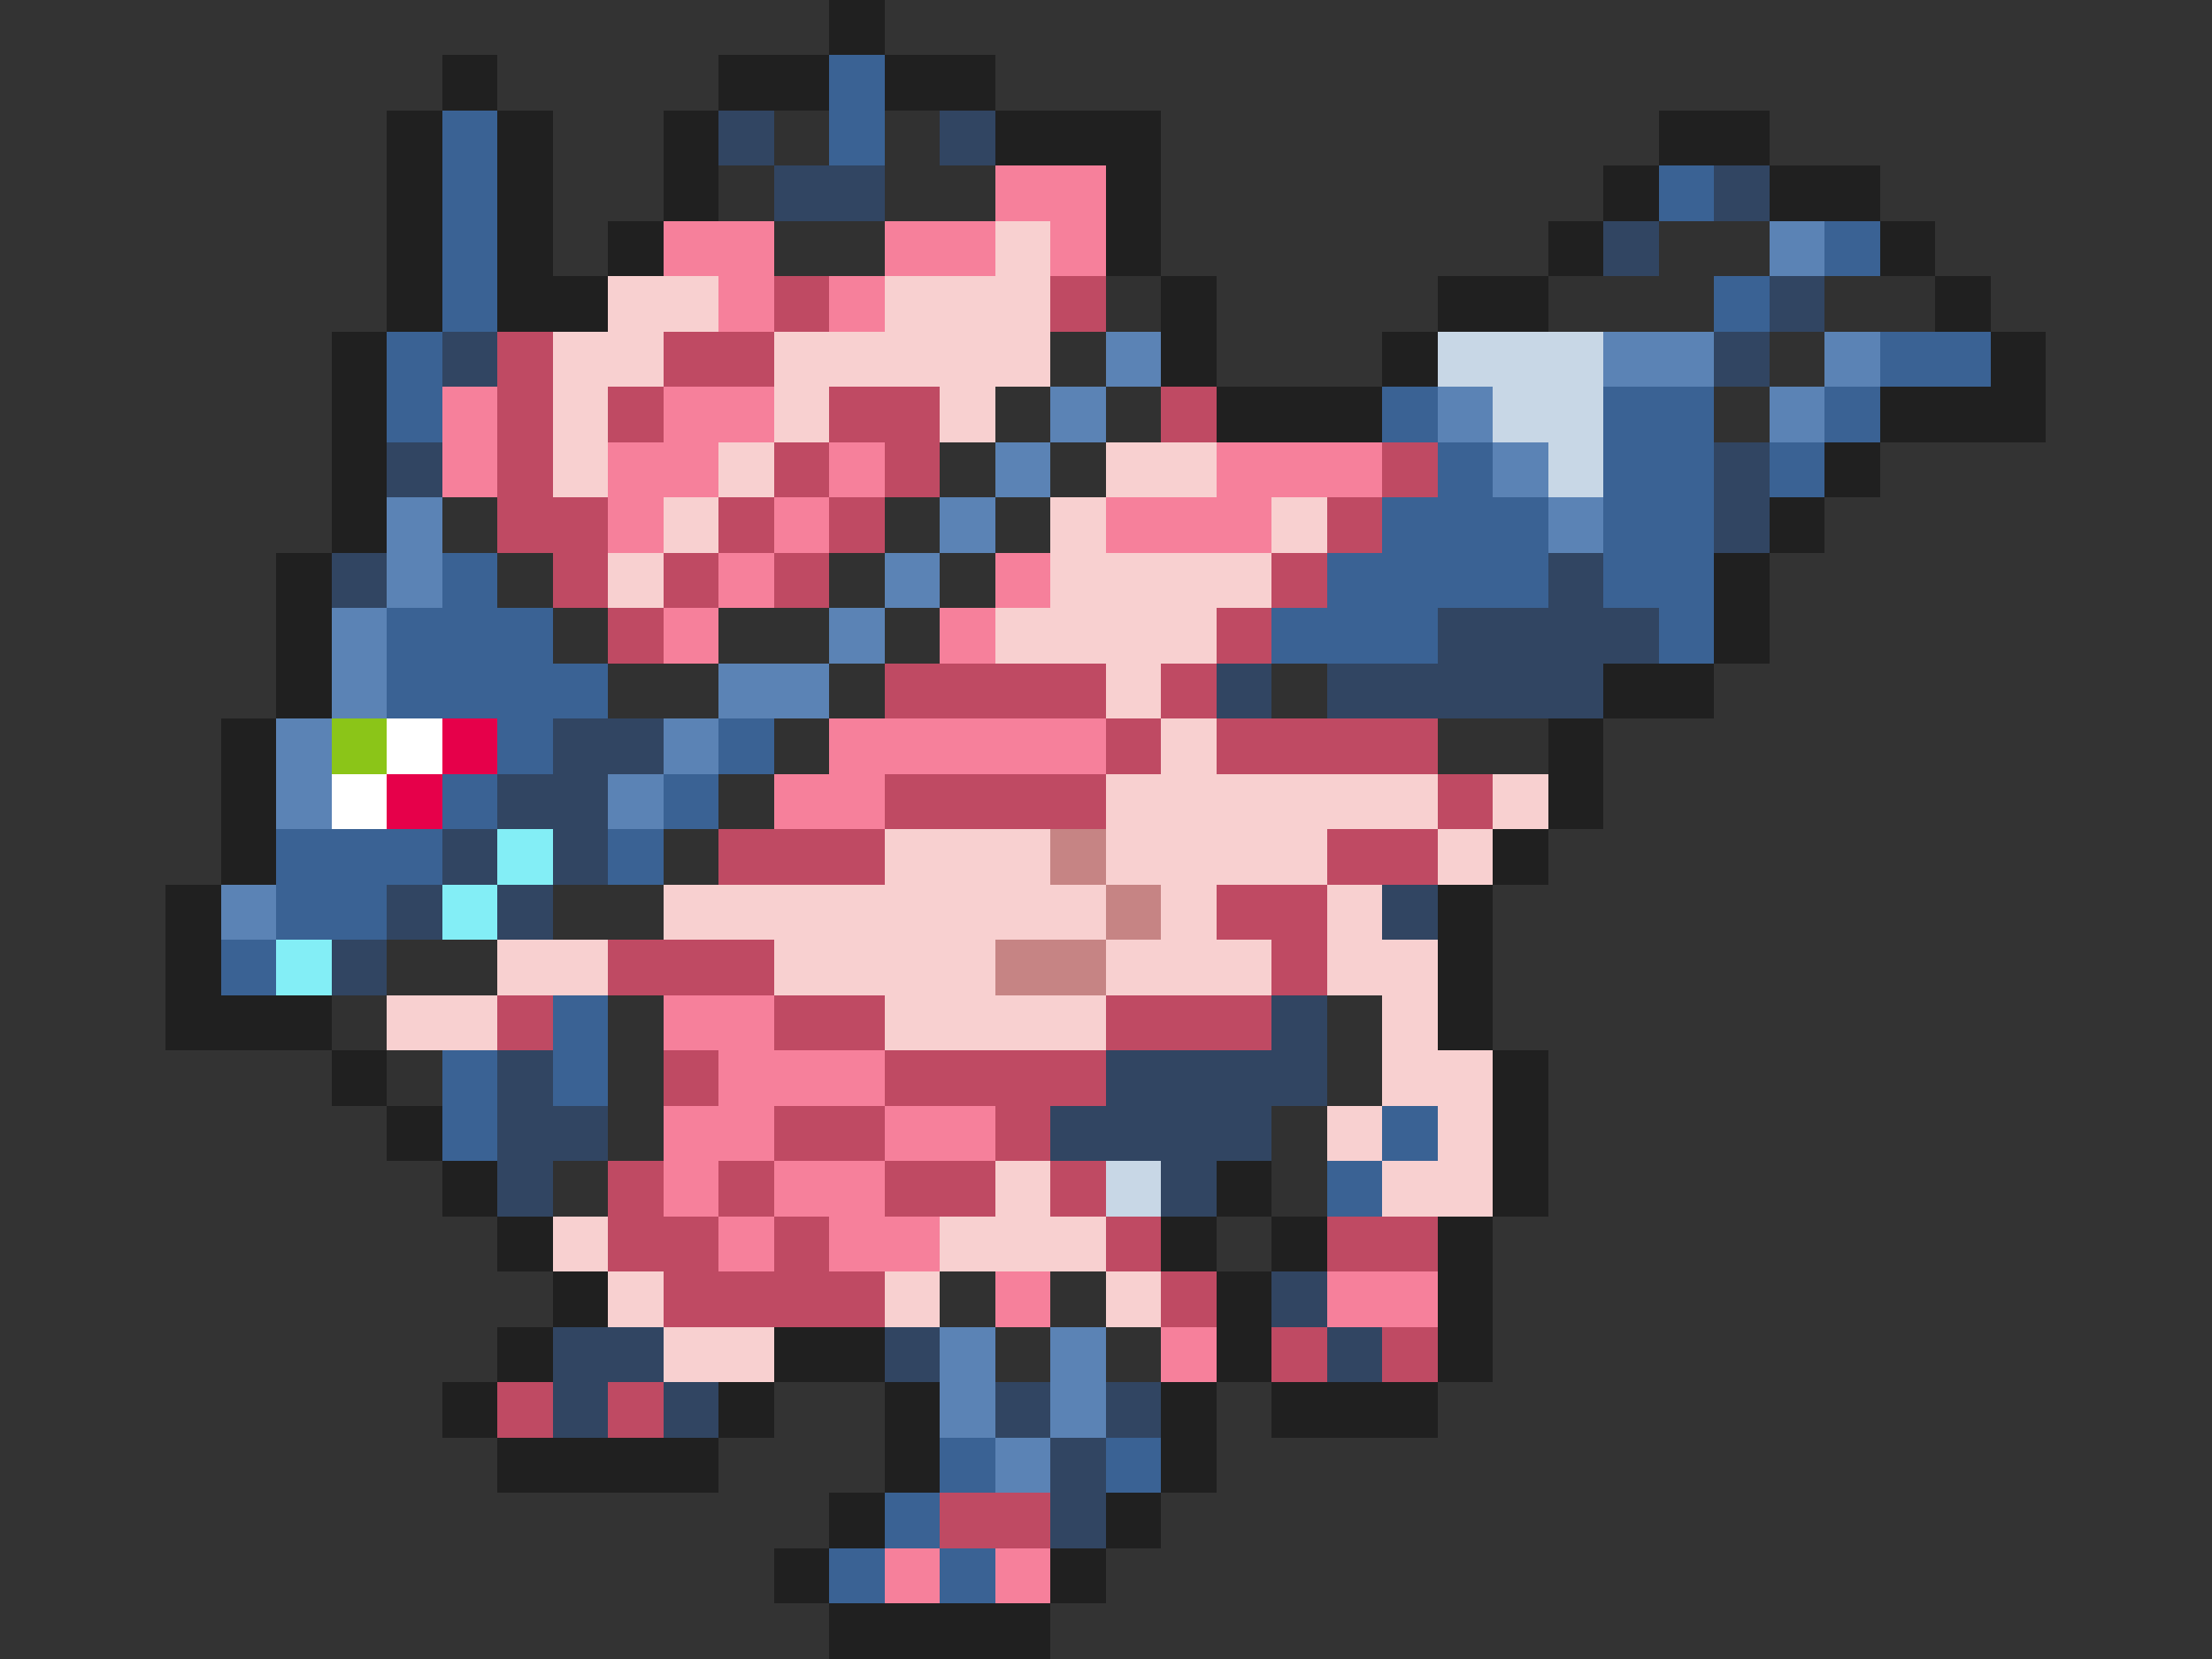 <svg xmlns="http://www.w3.org/2000/svg" viewBox="0 -0.5 40 30" shape-rendering="crispEdges">
<rect x="0" y="-0.5" width="40" height="30" fill="#333333" stroke="none"/>
<path stroke="#202020" d="M15 0h1M8 1h1M13 1h2M16 1h2M7 2h1M9 2h1M12 2h1M18 2h3M30 2h2M7 3h1M9 3h1M12 3h1M20 3h1M29 3h1M32 3h2M7 4h1M9 4h1M11 4h1M20 4h1M28 4h1M34 4h1M7 5h1M9 5h2M21 5h1M26 5h2M35 5h1M6 6h1M21 6h1M25 6h1M36 6h1M6 7h1M22 7h3M34 7h3M6 8h1M33 8h1M6 9h1M32 9h1M5 10h1M31 10h1M5 11h1M31 11h1M5 12h1M29 12h2M4 13h1M28 13h1M4 14h1M28 14h1M4 15h1M27 15h1M3 16h1M26 16h1M3 17h1M26 17h1M3 18h3M26 18h1M6 19h1M27 19h1M7 20h1M27 20h1M8 21h1M22 21h1M27 21h1M9 22h1M21 22h1M23 22h1M26 22h1M10 23h1M22 23h1M26 23h1M9 24h1M14 24h2M22 24h1M26 24h1M8 25h1M13 25h1M16 25h1M21 25h1M23 25h3M9 26h4M16 26h1M21 26h1M15 27h1M20 27h1M14 28h1M19 28h1M15 29h4" />
<path stroke="#3a6294" d="M15 1h1M8 2h1M15 2h1M8 3h1M30 3h1M8 4h1M33 4h1M8 5h1M31 5h1M7 6h1M34 6h2M7 7h1M25 7h1M29 7h2M33 7h1M26 8h1M29 8h2M32 8h1M25 9h3M29 9h2M8 10h1M24 10h4M29 10h2M7 11h3M23 11h3M30 11h1M7 12h4M9 13h1M13 13h1M8 14h1M12 14h1M5 15h3M11 15h1M5 16h2M4 17h1M10 18h1M8 19h1M10 19h1M8 20h1M25 20h1M24 21h1M17 26h1M20 26h1M16 27h1M15 28h1M17 28h1" />
<path stroke="#314562" d="M13 2h1M17 2h1M14 3h2M31 3h1M29 4h1M32 5h1M8 6h1M31 6h1M7 8h1M31 8h1M31 9h1M6 10h1M28 10h1M26 11h4M22 12h1M24 12h5M10 13h2M9 14h2M8 15h1M10 15h1M7 16h1M9 16h1M25 16h1M6 17h1M23 18h1M9 19h1M20 19h4M9 20h2M19 20h4M9 21h1M21 21h1M23 23h1M10 24h2M16 24h1M24 24h1M10 25h1M12 25h1M18 25h1M20 25h1M19 26h1M19 27h1" />
<path stroke="#313131" d="M14 2h1M16 2h1M13 3h1M16 3h2M14 4h2M30 4h2M20 5h1M28 5h3M33 5h2M19 6h1M32 6h1M18 7h1M20 7h1M31 7h1M17 8h1M19 8h1M8 9h1M16 9h1M18 9h1M9 10h1M15 10h1M17 10h1M10 11h1M13 11h2M16 11h1M11 12h2M15 12h1M23 12h1M14 13h1M26 13h2M13 14h1M12 15h1M10 16h2M7 17h2M6 18h1M11 18h1M24 18h1M7 19h1M11 19h1M24 19h1M11 20h1M23 20h1M10 21h1M23 21h1M17 23h1M19 23h1M18 24h1M20 24h1" />
<path stroke="#f6809b" d="M18 3h2M12 4h2M16 4h2M19 4h1M13 5h1M15 5h1M8 7h1M12 7h2M8 8h1M11 8h2M15 8h1M22 8h3M11 9h1M14 9h1M20 9h3M13 10h1M18 10h1M12 11h1M17 11h1M15 13h5M14 14h2M12 18h2M13 19h3M12 20h2M16 20h2M12 21h1M14 21h2M13 22h1M15 22h2M18 23h1M24 23h2M21 24h1M16 28h1M18 28h1" />
<path stroke="#f8d0d0" d="M18 4h1M11 5h2M16 5h3M10 6h2M14 6h5M10 7h1M14 7h1M17 7h1M10 8h1M13 8h1M20 8h2M12 9h1M19 9h1M23 9h1M11 10h1M19 10h4M18 11h4M20 12h1M21 13h1M20 14h6M27 14h1M16 15h3M20 15h4M26 15h1M12 16h8M21 16h1M24 16h1M9 17h2M14 17h4M20 17h3M24 17h2M7 18h2M16 18h4M25 18h1M25 19h2M24 20h1M26 20h1M18 21h1M25 21h2M10 22h1M17 22h3M11 23h1M16 23h1M20 23h1M12 24h2" />
<path stroke="#5b83b5" d="M32 4h1M20 6h1M29 6h2M33 6h1M19 7h1M26 7h1M32 7h1M18 8h1M27 8h1M7 9h1M17 9h1M28 9h1M7 10h1M16 10h1M6 11h1M15 11h1M6 12h1M13 12h2M5 13h1M12 13h1M5 14h1M11 14h1M4 16h1M17 24h1M19 24h1M17 25h1M19 25h1M18 26h1" />
<path stroke="#bf4a63" d="M14 5h1M19 5h1M9 6h1M12 6h2M9 7h1M11 7h1M15 7h2M21 7h1M9 8h1M14 8h1M16 8h1M25 8h1M9 9h2M13 9h1M15 9h1M24 9h1M10 10h1M12 10h1M14 10h1M23 10h1M11 11h1M22 11h1M16 12h4M21 12h1M20 13h1M22 13h4M16 14h4M26 14h1M13 15h3M24 15h2M22 16h2M11 17h3M23 17h1M9 18h1M14 18h2M20 18h3M12 19h1M16 19h4M14 20h2M18 20h1M11 21h1M13 21h1M16 21h2M19 21h1M11 22h2M14 22h1M20 22h1M24 22h2M12 23h4M21 23h1M23 24h1M25 24h1M9 25h1M11 25h1M17 27h2" />
<path stroke="#c8d7e6" d="M26 6h3M27 7h2M28 8h1M20 21h1" />
<path stroke="#8bc518" d="M6 13h1" />
<path stroke="#ffffff" d="M7 13h1M6 14h1" />
<path stroke="#e6004a" d="M8 13h1M7 14h1" />
<path stroke="#83eef6" d="M9 15h1M8 16h1M5 17h1" />
<path stroke="#c68484" d="M19 15h1M20 16h1M18 17h2" />
</svg>